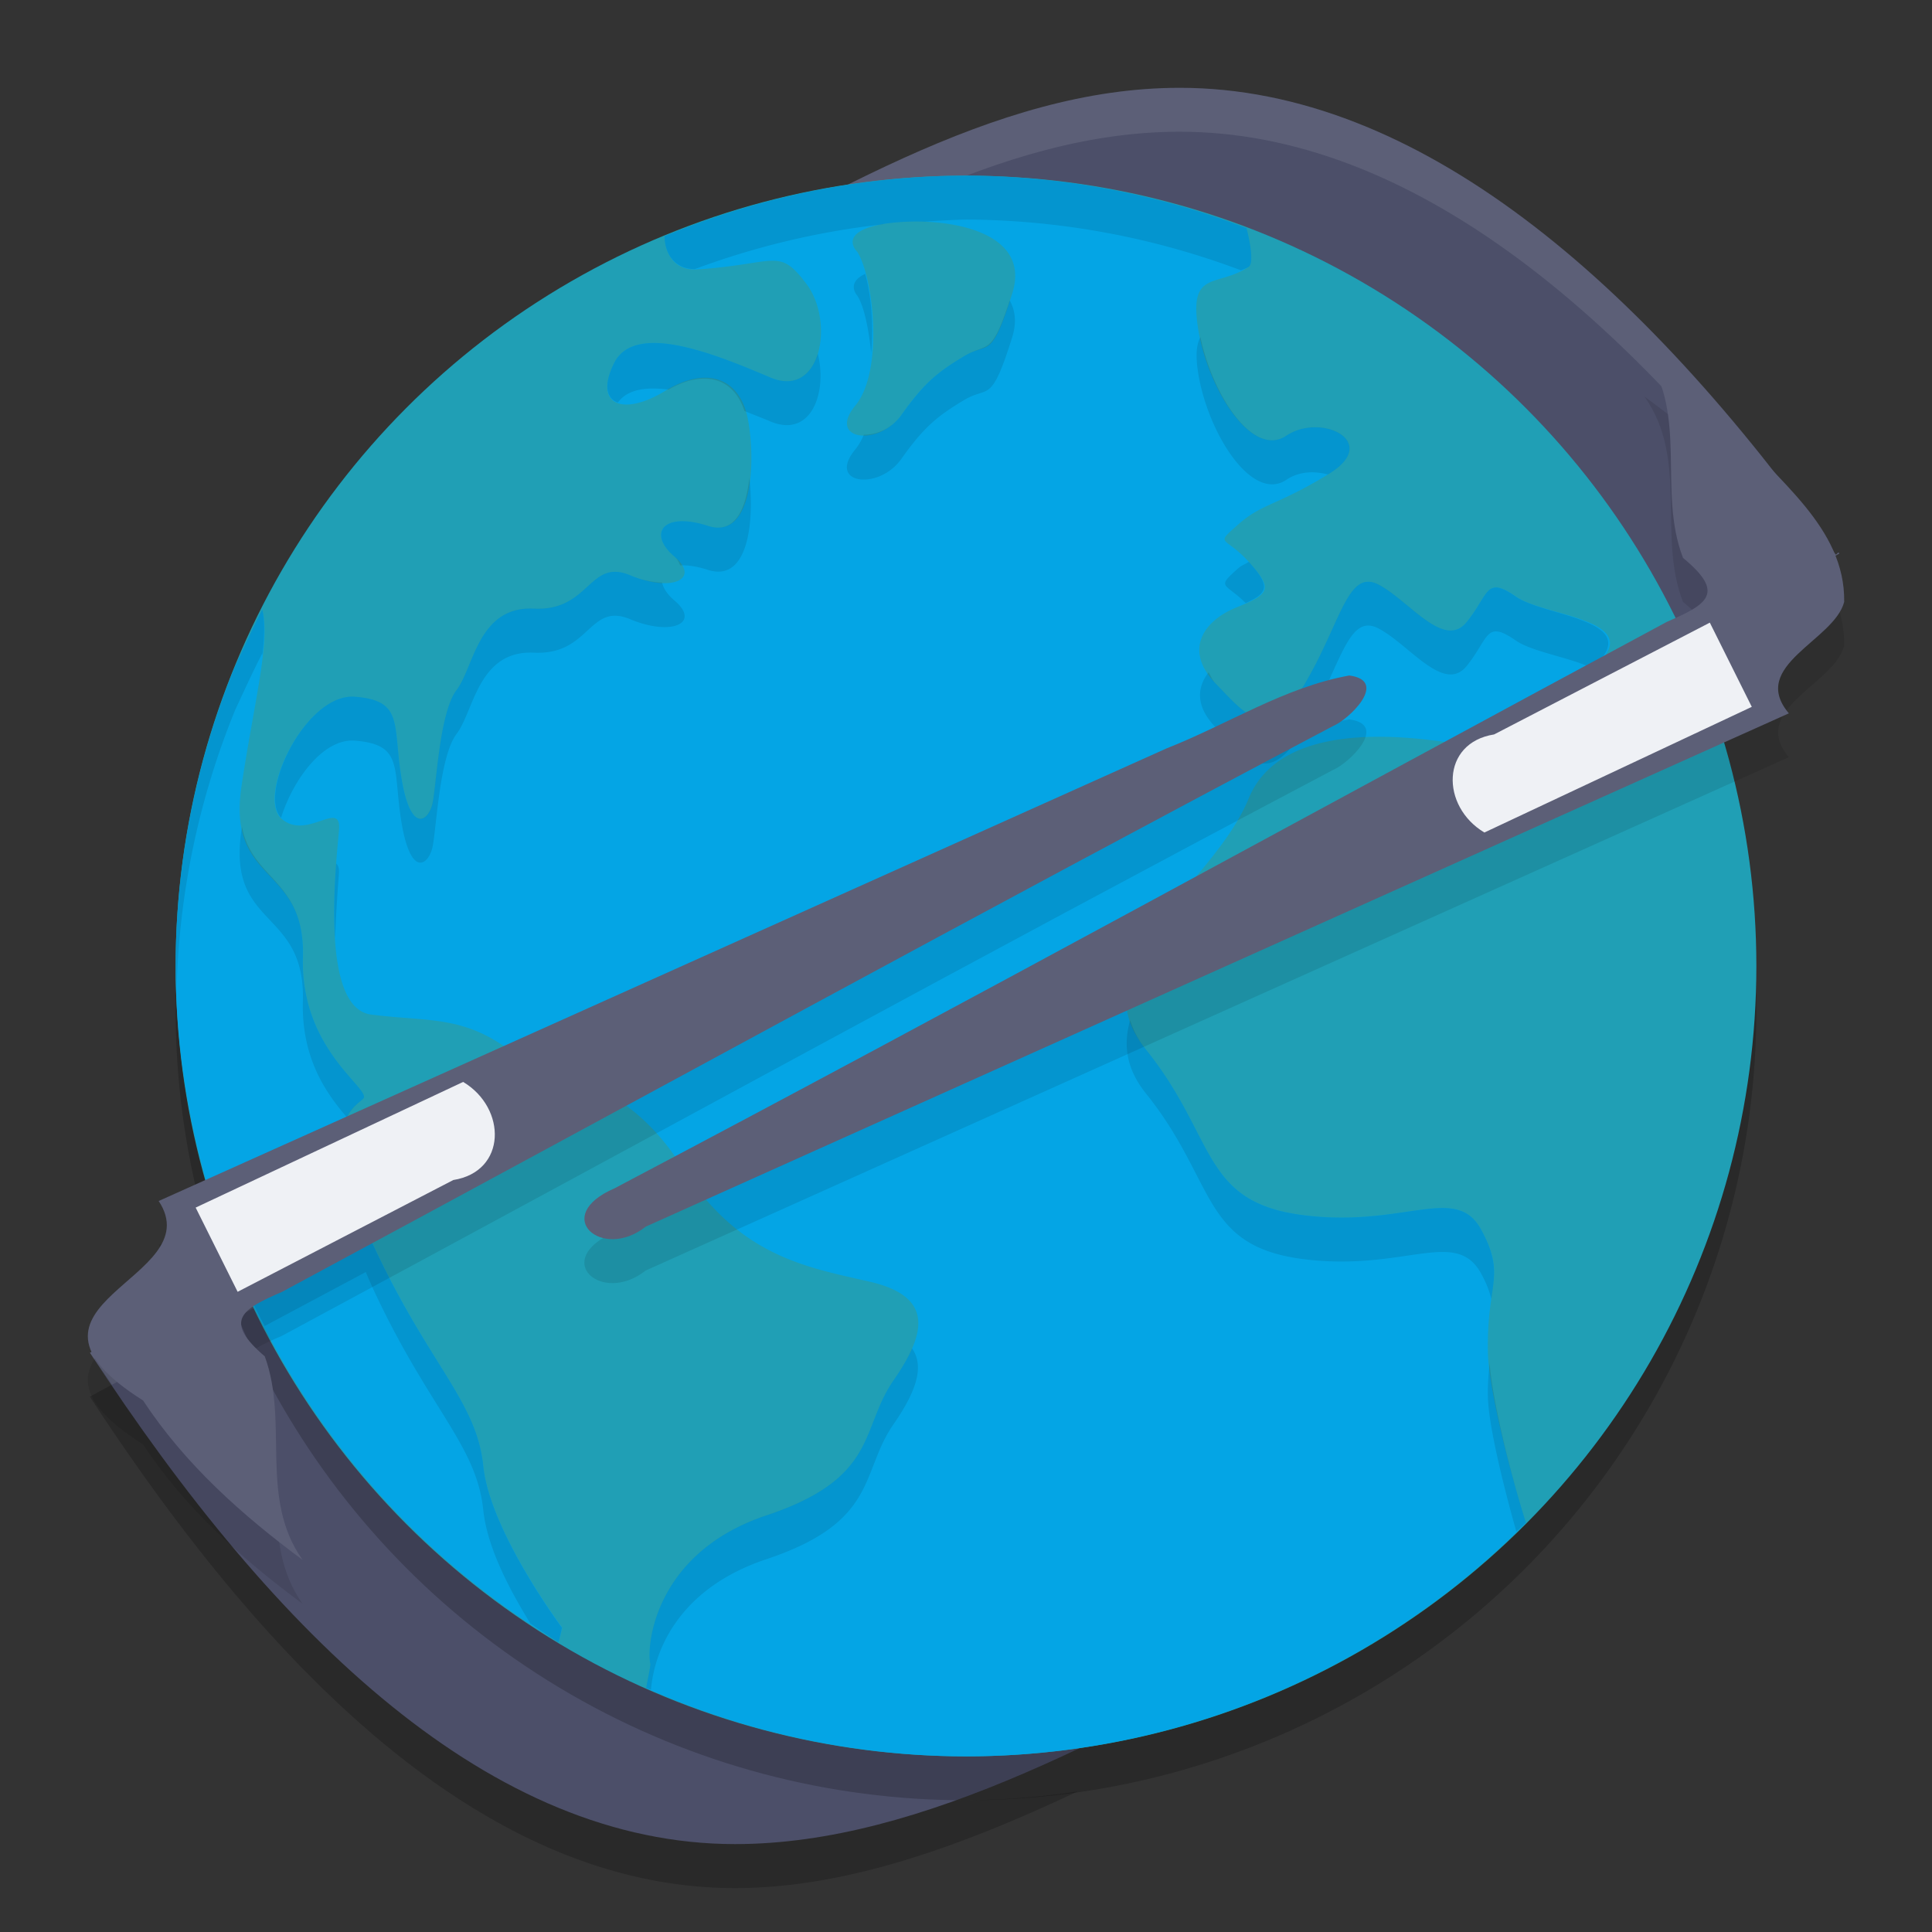 <svg xmlns="http://www.w3.org/2000/svg" width="22" height="22" version="1.1">
 <rect width="100%" height="100%" fill="#333333" stroke="none"/>
 <path style="opacity:0.2" d="M 13.436 1.5 C 12.179 1.5 10.958 1.973 9.684 2.605 A 9 9 0 0 1 11 2.5 A 9 9 0 0 1 19.186 7.783 L 20.945 6.805 C 20.929 6.766 20.912 6.843 20.895 6.805 C 18.688 3.696 16.138 1.5 13.436 1.5 z M 2.713 14.99 L 1.023 15.904 C 3.157 19.174 5.605 21.5 8.369 21.5 C 9.616 21.5 10.911 21.041 12.27 20.4 A 9 9 0 0 1 11 20.5 A 9 9 0 0 1 2.713 14.99 z"/>
 <path style="fill:#4c4f69" d="m 6.941,3.558 3.454,6.782 -9.371,5.064 c 2.134,3.27 4.581,5.595 7.346,5.595 2.134,0 4.379,-1.276 6.917,-2.675 l -3.796,-6.77 9.454,-5.251 c -0.017,-0.038 -0.033,0.038 -0.05,0 C 18.688,3.195 16.138,1 13.435,1 c -2.12,0 -4.111,1.284 -6.494,2.558 z"/>
 <path style="opacity:0.1;fill:#eff1f5" d="m 13.434,1 c -2.12,0 -4.111,1.283 -6.494,2.558 l 0.199,0.392 C 9.432,2.713 11.376,1.5 13.434,1.5 c 2.602,0 5.061,2.044 7.21,4.971 l 0.301,-0.167 c -0.017,-0.038 -0.034,0.038 -0.051,0 C 18.687,3.195 16.137,1 13.434,1 Z m -3.239,9.448 -9.171,4.956 c 0.082,0.126 0.168,0.241 0.251,0.364 l 9.119,-4.928 z m 1.51,1.487 -0.214,0.119 3.581,6.388 c 0.073,-0.04 0.141,-0.077 0.215,-0.117 z"/>
 <circle style="opacity:0.2" cx="11" cy="11.5" r="9"/>
 <circle style="fill:#209fb5" cx="11" cy="11" r="9"/>
 <path style="fill:#04a5e5" d="M 11,2 A 9,9 0 0 0 7.568,2.689 C 7.567,2.89 7.688,3.085 7.938,3.068 8.851,3.007 8.865,2.81 9.185,3.236 9.504,3.662 9.352,4.543 8.774,4.299 8.196,4.056 7.238,3.646 6.994,4.132 6.751,4.619 7.102,4.741 7.573,4.452 8.045,4.163 8.425,4.3 8.516,4.772 8.607,5.243 8.577,6.156 8.06,5.988 7.543,5.821 7.375,6.079 7.679,6.337 7.983,6.596 7.648,6.748 7.177,6.551 6.705,6.353 6.72,6.961 6.081,6.931 5.442,6.9 5.397,7.6 5.199,7.858 5.002,8.116 4.97,8.953 4.925,9.151 4.879,9.349 4.682,9.501 4.575,8.877 4.469,8.254 4.606,7.979 4.043,7.934 3.481,7.888 2.917,9.07 3.206,9.323 3.495,9.577 3.891,9.09 3.86,9.455 c -0.03,0.365 -0.227,2.022 0.366,2.098 0.593,0.076 0.989,0.016 1.475,0.335 0.487,0.32 1.399,0.349 2.053,1.383 0.654,1.034 1.416,1.155 2.146,1.323 0.731,0.168 0.654,0.579 0.274,1.126 -0.38,0.547 -0.167,1.11 -1.445,1.536 -1.278,0.425 -1.369,1.491 -1.324,1.689 0.005,0.021 -0.026,0.16 -0.047,0.278 A 9,9 0 0 0 11,20 9,9 0 0 0 17.376,17.342 c -0.205,-0.656 -0.426,-1.557 -0.433,-1.94 -0.016,-0.806 0.213,-0.866 -0.076,-1.399 -0.289,-0.533 -0.883,-0.016 -2.039,-0.168 -1.156,-0.152 -0.973,-0.882 -1.78,-1.885 -0.806,-1.004 0.746,-1.825 1.172,-2.86 0.36,-0.875 1.736,-0.727 2.403,-0.614 L 17.849,7.843 C 17.909,7.793 17.965,7.745 18.039,7.691 18.906,7.052 17.614,7.038 17.264,6.794 16.914,6.551 16.959,6.764 16.701,7.083 16.442,7.403 16.046,6.84 15.697,6.657 c -0.35,-0.182 -0.425,0.425 -0.836,1.125 -0.41,0.7 -0.654,0.38 -1.02,0 C 13.476,7.402 13.704,7.067 14.084,6.915 14.464,6.763 14.495,6.703 14.221,6.399 13.947,6.095 13.825,6.216 14.099,5.973 14.373,5.729 14.541,5.76 15.134,5.395 15.728,5.03 15.043,4.696 14.647,4.962 14.252,5.228 13.75,4.421 13.643,3.742 13.537,3.064 13.856,3.28 14.221,3.037 14.272,3.003 14.246,2.798 14.194,2.598 A 9,9 0 0 0 11,2 Z m -0.474,0.524 c 0.553,0.021 1.187,0.223 1.001,0.816 -0.243,0.775 -0.267,0.547 -0.547,0.715 -0.303,0.182 -0.457,0.304 -0.715,0.669 C 10.007,5.09 9.414,5.013 9.74,4.618 10.067,4.222 9.946,3.158 9.763,2.869 c 0,0 -0.243,-0.228 0.304,-0.32 0.068,-0.011 0.146,-0.019 0.23,-0.023 0.073,-0.004 0.151,-0.005 0.23,-0.002 z M 2.987,6.942 C 2.88,7.149 2.779,7.368 2.678,7.584 a 9,9 0 0 0 -0.678,3.416 9,9 0 0 0 0.392,2.598 L 3.902,12.909 C 3.929,12.642 4.077,12.569 4.135,12.512 4.241,12.405 3.42,11.964 3.45,10.9 3.48,9.836 2.583,10.079 2.75,8.953 2.894,7.988 3.08,7.316 2.987,6.942 Z m 1.18,7.043 -1.348,0.721 -0.063,-0.123 a 9,9 0 0 0 3.606,4.118 l 0.04,-0.166 c 0,0 -0.821,-1.095 -0.898,-1.84 -0.076,-0.745 -0.625,-1.156 -1.263,-2.54 -0.028,-0.06 -0.05,-0.114 -0.074,-0.169 z"/>
 <path style="opacity:0.1" d="M 11,2 A 9,9 0 0 0 7.568,2.689 c -9.156e-4,0.193 0.113,0.376 0.344,0.375 A 9,9 0 0 1 10.047,2.555 c 0.009,-0.002 0.01,-0.004 0.02,-0.006 0.068,-0.011 0.147,-0.019 0.23,-0.023 0.073,-0.004 0.151,-0.005 0.23,-0.002 0.002,7.28e-5 0.004,-7.71e-5 0.006,0 A 9,9 0 0 1 11,2.5 9,9 0 0 1 14.131,3.078 c 0.031,-0.015 0.058,-0.02 0.09,-0.041 0.051,-0.034 0.025,-0.239 -0.027,-0.439 A 9,9 0 0 0 11,2 Z M 9.852,3.119 c -0.226,0.105 -0.088,0.25 -0.088,0.25 0.074,0.117 0.128,0.372 0.156,0.648 0.029,-0.321 4.67e-4,-0.652 -0.068,-0.898 z m 1.646,0.301 c -0.212,0.649 -0.251,0.475 -0.518,0.635 -0.303,0.182 -0.456,0.305 -0.715,0.67 -0.115,0.162 -0.291,0.226 -0.428,0.225 -0.027,0.064 -0.059,0.121 -0.098,0.168 -0.326,0.395 0.267,0.473 0.525,0.107 0.258,-0.365 0.412,-0.488 0.715,-0.67 0.28,-0.168 0.304,0.061 0.547,-0.715 0.054,-0.173 0.033,-0.308 -0.029,-0.42 z m 2.172,0.418 c -0.041,0.078 -0.061,0.187 -0.027,0.404 0.106,0.679 0.61,1.487 1.006,1.221 0.148,-0.1 0.322,-0.099 0.469,-0.061 0.008,-0.005 0.01,-0.003 0.018,-0.008 C 15.728,5.029 15.044,4.695 14.648,4.961 14.271,5.215 13.805,4.494 13.67,3.838 Z M 7.293,3.92 C 7.16,3.946 7.055,4.011 6.994,4.133 6.867,4.386 6.906,4.535 7.035,4.584 7.15,4.427 7.366,4.405 7.613,4.436 8.029,4.2 8.355,4.308 8.477,4.68 8.578,4.721 8.685,4.762 8.773,4.799 9.239,4.995 9.423,4.465 9.312,4.027 9.24,4.265 9.059,4.419 8.773,4.299 8.34,4.116 7.692,3.841 7.293,3.92 Z M 8.533,5.441 C 8.495,5.791 8.372,6.089 8.061,5.988 7.543,5.821 7.376,6.08 7.68,6.338 c 0.044,0.038 0.048,0.067 0.066,0.1 0.083,-0.004 0.188,0.01 0.314,0.051 C 8.525,6.639 8.589,5.931 8.533,5.441 Z m 5.687,0.957 c -0.039,0.027 -0.079,0.037 -0.121,0.074 -0.256,0.227 -0.15,0.16 0.086,0.395 0.265,-0.12 0.277,-0.2 0.035,-0.469 z M 7.02,6.512 C 6.698,6.495 6.641,6.956 6.082,6.93 5.443,6.899 5.397,7.599 5.199,7.857 5.002,8.116 4.969,8.953 4.924,9.15 4.878,9.348 4.681,9.5 4.574,8.877 4.468,8.253 4.606,7.979 4.043,7.934 3.487,7.889 2.936,9.039 3.201,9.311 3.331,8.893 3.674,8.404 4.043,8.434 4.606,8.479 4.468,8.753 4.574,9.377 4.681,10 4.878,9.848 4.924,9.65 4.969,9.453 5.002,8.616 5.199,8.357 5.397,8.099 5.443,7.401 6.082,7.432 6.721,7.462 6.704,6.853 7.176,7.051 7.647,7.248 7.984,7.096 7.68,6.838 7.595,6.766 7.553,6.696 7.539,6.633 7.436,6.63 7.316,6.61 7.176,6.551 7.117,6.526 7.066,6.514 7.02,6.512 Z M 15.576,6.625 c -0.255,0.004 -0.355,0.544 -0.715,1.156 -0.41,0.7 -0.654,0.38 -1.02,0 -0.042,-0.044 -0.051,-0.083 -0.078,-0.125 -0.132,0.169 -0.153,0.384 0.078,0.625 0.365,0.38 0.609,0.7 1.02,0 0.411,-0.7 0.486,-1.307 0.836,-1.125 0.35,0.183 0.745,0.747 1.004,0.428 0.258,-0.32 0.212,-0.532 0.562,-0.289 0.181,0.126 0.611,0.191 0.867,0.312 0.628,-0.55 -0.535,-0.581 -0.867,-0.812 C 16.913,6.552 16.96,6.764 16.701,7.084 16.443,7.403 16.047,6.839 15.697,6.656 15.653,6.633 15.613,6.624 15.576,6.625 Z M 2.986,6.941 C 2.879,7.149 2.779,7.367 2.678,7.584 A 9,9 0 0 0 2,11 9,9 0 0 0 2.012,11.23 9,9 0 0 1 2.678,8.084 C 2.779,7.867 2.879,7.649 2.986,7.441 c 0.001,0.006 6.043e-4,0.015 0.002,0.021 0.023,-0.206 0.031,-0.389 -0.002,-0.521 z M 2.756,9.416 c -0.002,0.014 -0.004,0.023 -0.006,0.037 -0.168,1.126 0.729,0.883 0.699,1.947 -0.019,0.673 0.29,1.077 0.502,1.324 C 4.008,12.604 4.094,12.552 4.135,12.512 4.242,12.405 3.419,11.965 3.449,10.9 3.474,10.019 2.871,10.024 2.756,9.416 Z M 3.828,9.834 C 3.809,10.085 3.797,10.385 3.816,10.688 3.827,10.372 3.849,10.081 3.859,9.955 3.865,9.884 3.851,9.852 3.828,9.834 Z m 9.041,1.783 c -0.076,0.269 -0.053,0.544 0.18,0.834 0.806,1.004 0.623,1.732 1.779,1.885 1.156,0.152 1.75,-0.365 2.039,0.168 0.063,0.116 0.094,0.203 0.115,0.287 0.04,-0.282 0.073,-0.441 -0.115,-0.787 -0.289,-0.533 -0.883,-0.016 -2.039,-0.168 -1.156,-0.152 -0.973,-0.881 -1.779,-1.885 -0.091,-0.113 -0.144,-0.225 -0.18,-0.334 z m -8.703,2.367 -1.348,0.721 a 9,9 0 0 0 0.195,0.395 l 1.152,-0.615 c 0.024,0.055 0.047,0.11 0.074,0.17 0.639,1.384 1.187,1.794 1.264,2.539 0.044,0.426 0.299,0.908 0.537,1.293 a 9,9 0 0 0 0.32,0.215 l 0.039,-0.166 c 0,0 -0.82,-1.096 -0.896,-1.842 -0.076,-0.745 -0.625,-1.155 -1.264,-2.539 -0.028,-0.06 -0.05,-0.115 -0.074,-0.17 z m 6.219,1.371 c -0.049,0.114 -0.12,0.235 -0.211,0.365 -0.38,0.547 -0.167,1.109 -1.445,1.535 -1.278,0.425 -1.37,1.492 -1.324,1.689 0.005,0.021 -0.026,0.159 -0.047,0.277 a 9,9 0 0 0 0.055,0.021 c 0.029,-0.376 0.262,-1.137 1.316,-1.488 1.278,-0.426 1.065,-0.988 1.445,-1.535 0.248,-0.357 0.361,-0.654 0.211,-0.865 z m 6.578,0.16 c -0.01,0.111 -0.023,0.226 -0.02,0.387 0.006,0.311 0.159,0.953 0.324,1.539 a 9,9 0 0 0 0.109,-0.1 c -0.192,-0.613 -0.382,-1.408 -0.414,-1.826 z"/>
 <path style="opacity:0.1;fill-rule:evenodd" d="m 18.726,4.516 c 0.506,0.713 0.145,1.577 0.438,2.337 0.488,0.403 0.277,0.528 -0.185,0.728 -3.994,2.149 -7.969,4.335 -11.981,6.45 -0.731,0.315 -0.145,0.833 0.354,0.437 L 20.37,8.622 C 19.91,8.077 20.887,7.795 21,7.354 21.014,6.498 20.213,5.961 19.728,5.357 19.418,5.049 19.078,4.773 18.726,4.516 Z M 15.365,8.192 C 14.63,8.323 13.978,8.75 13.284,9.023 L 1.807,14.176 c 0.594,0.9 -1.929,1.166 -0.177,2.272 0.47,0.719 1.128,1.307 1.815,1.814 C 2.945,17.555 3.293,16.701 3.015,15.944 2.537,15.536 2.753,15.409 3.211,15.211 7.2,13.064 11.171,10.883 15.177,8.769 15.363,8.691 15.817,8.252 15.365,8.192 Z"/>
 <path style="fill:#eff1f5;fill-rule:evenodd" d="m 5.551,12.099 -3.447,1.589 0.634,1.112 3.297,-1.747 z"/>
 <path style="fill:#eff1f5;fill-rule:evenodd" d="M 16.657,9.681 20.104,8.093 19.47,6.981 16.173,8.728 Z"/>
 <path style="fill:#5c5f77;fill-rule:evenodd" d="m 18.727,4.016 c 0.506,0.713 0.144,1.577 0.438,2.337 0.488,0.403 0.278,0.528 -0.184,0.728 C 14.986,9.23 11.011,11.415 6.999,13.531 6.268,13.846 6.854,14.363 7.353,13.968 L 20.37,8.123 C 19.91,7.578 20.887,7.295 21,6.854 21.014,5.999 20.213,5.461 19.728,4.856 19.418,4.549 19.078,4.273 18.727,4.016 Z M 19.47,7.09 19.948,8.049 16.903,9.48 C 16.404,9.182 16.405,8.459 17.014,8.363 Z M 15.365,7.692 C 14.63,7.824 13.979,8.249 13.284,8.522 L 1.807,13.676 c 0.594,0.9 -1.929,1.166 -0.177,2.272 0.47,0.719 1.128,1.307 1.815,1.814 C 2.945,17.056 3.293,16.202 3.015,15.445 2.537,15.036 2.753,14.909 3.211,14.711 7.2,12.564 11.171,10.383 15.177,8.269 15.364,8.191 15.817,7.752 15.365,7.692 Z M 5.274,12.32 c 0.499,0.299 0.497,1.021 -0.112,1.117 l -2.456,1.273 -0.478,-0.959 z"/>
</svg>
